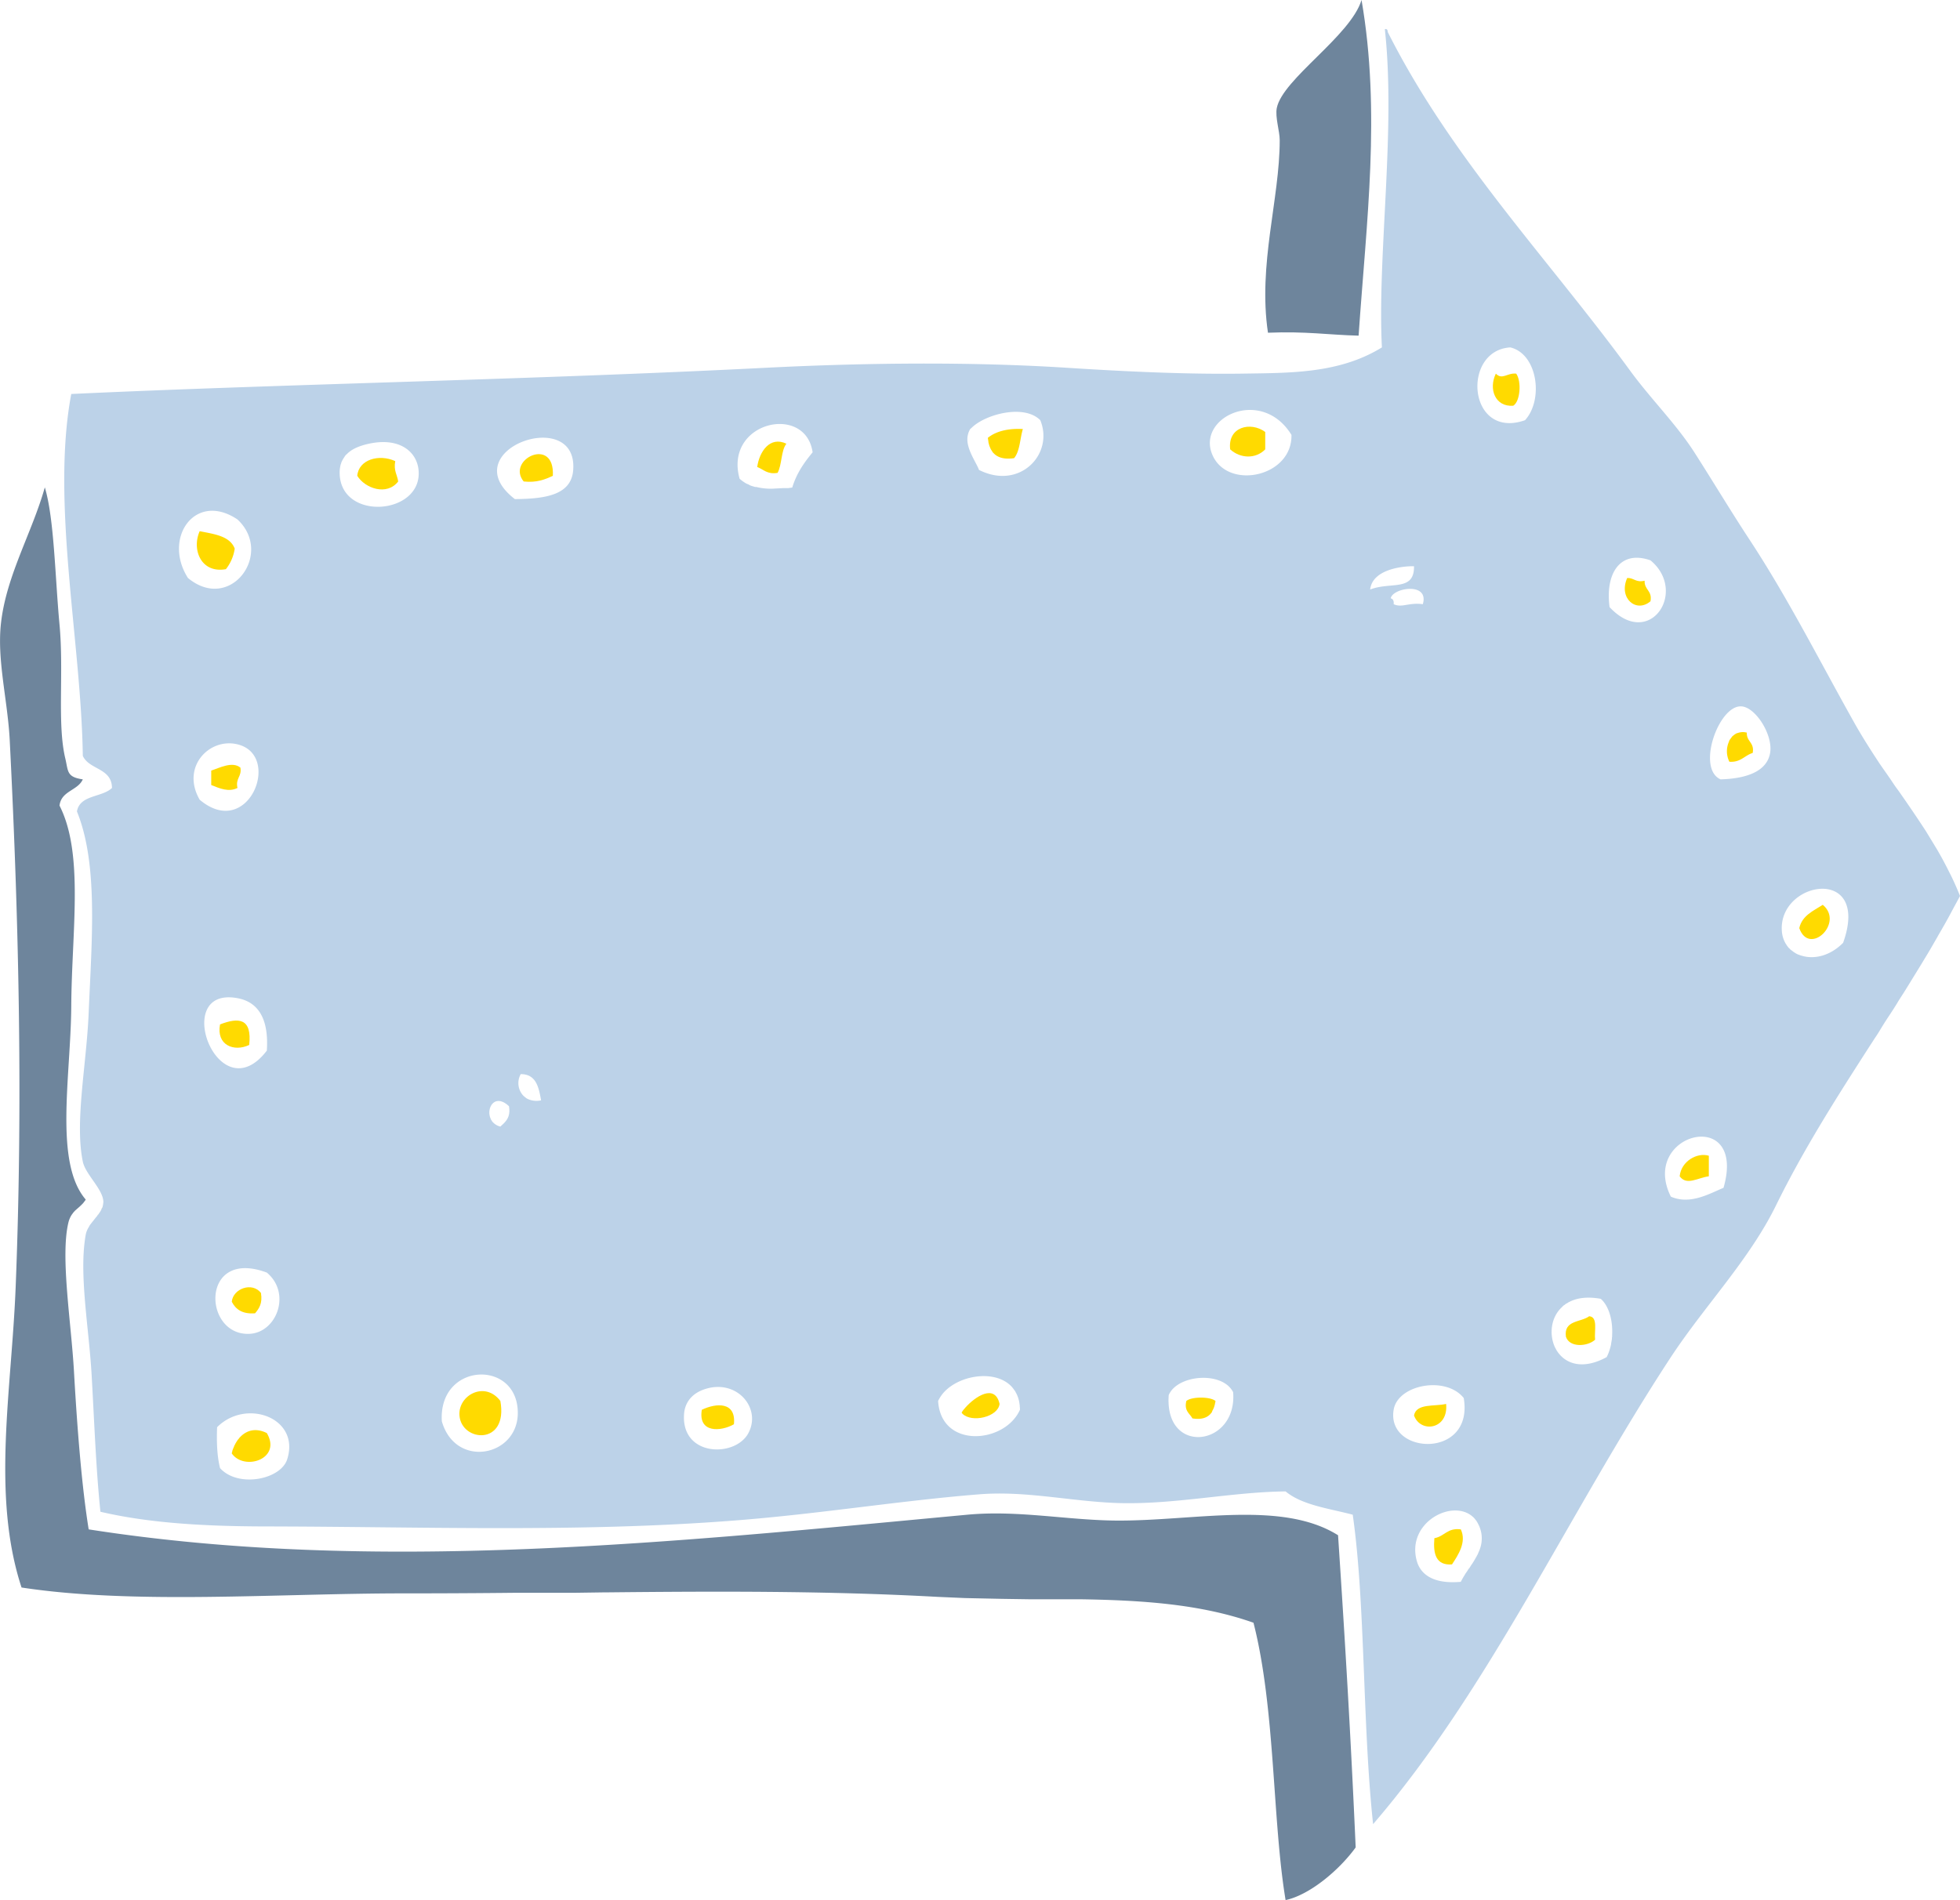 <svg xmlns="http://www.w3.org/2000/svg" width="1001.2" height="970.8" viewBox="0 0 1001.2 970.8">
  <title>newarrow11_225540780</title>
  <g id="Layer_2" data-name="Layer 2">
    <g id="newarrow11_225540780">
      <g>
        <path d="M931.1,462.3c11.1,9.2-6.9,26.4-12,11.9C920.6,467.7,926.3,465.4,931.1,462.3Z" fill="#ffda00"/>
        <path d="M892.3,374.3c-.2,4.7,4,5,3,10.4-4.2,1.3-6.1,4.9-11.9,4.5a12,12,0,0,1-.2-10.3c0-.2.1-.3.1-.4l.2-.4.3-.4,1.1-1.5,1-.8.6-.4a3.3,3.3,0,0,1,1.2-.5h0a7.9,7.9,0,0,1,3.5-.4Z" fill="#ffda00"/>
        <path d="M872.9,601c-5.8.8-11.3,4.9-14.9,0,.8-7.8,9-12.3,14.9-10.5Z" fill="#ffda00"/>
        <path d="M831.2,295.3c3.5-.1,4.4,2.5,8.9,1.4-.2,4.8,4,5,3,10.5C835.9,313.4,826.6,305.7,831.2,295.3Z" fill="#ffda00"/>
        <path d="M814.8,684.5c-3.8,3.5-13,4.2-14.9-1.5-1.2-8.6,7.6-7.3,11.9-10.5C816.4,672.9,814.3,680,814.8,684.5Z" fill="#ffda00"/>
        <path d="M764.1,190.9c3.3,3.4,5.8-.5,10.4,0,2.8,3.9,2.1,14.2-1.5,16.4C763.7,208,760.3,198.7,764.1,190.9Z" fill="#ffda00"/>
        <path d="M746.2,781.4c3.1,6.5-1.4,13.2-4.5,17.9-8.1.6-9.7-5.2-9-13.4C737.9,785,739.3,780.5,746.2,781.4Z" fill="#ffda00"/>
        <path d="M722.3,723.2c1.2-6.3,10.4-4.5,16.4-5.9C740,730.4,725.6,732.4,722.3,723.2Z" fill="#ffda00"/>
        <path d="M257.6,573.7c1.8-1.9,3.1-4.2,2.4-8.5-7.3-6.9-11.9,1.1-9.3,6.5.1.2.1.4.2.5l.4.5c0,.1.1.2.1.3l.4.4a7.5,7.5,0,0,0,3.8,2.2l1.6-1.5ZM619.4,232.6c8,18,40.8,11,40.3-10.4C644.4,197.3,610.8,213.3,619.4,232.6ZM597,712.8c-2.3,31.2,35.2,26.3,32.9-1.5C624.4,700.4,601.4,702.3,597,712.8ZM136.3,650.2c-34-12.7-32.8,32.2-9,31.3C141.3,681,149,660.8,136.3,650.2ZM121.3,510c-34.4-6.4-9.8,59.1,15,26.8C137.4,520.4,131.8,511.9,121.3,510Zm155.1,52.2c-1.2-6.7-2.5-13.4-10.4-13.4a9.4,9.4,0,0,0,1.5,11.2l.3.2.3.3.4.3.5.4.4.2.4.2A10.9,10.9,0,0,0,276.4,562.2ZM263,255c16.4-.1,28.9-2.4,29.8-14.9C295.3,207,230.6,230,263,255ZM225.7,726.2c7,24.4,39,18,38.8-4.5C264.3,694.3,223.8,696,225.7,726.2ZM173.5,241.6c.2,25,42.6,21.6,40.3-1.5-1-9.7-10.1-16.7-25.3-13.4-5.1,1.1-8.9,2.8-11.3,5.3l-.5.4-.4.5-.2.3-.3.5a12.5,12.5,0,0,0-1.5,2.8,1.4,1.4,0,0,1-.2.6A15.8,15.8,0,0,0,173.5,241.6ZM910.2,475.7a14.6,14.6,0,0,0,2,6.5l.4.6a7.6,7.6,0,0,0,.8,1.1l.4.5a2.3,2.3,0,0,1,.7.7l.3.2,1.3,1,.6.4a9,9,0,0,0,2.4,1.2l.9.3h0l.7.2c6.3,1.8,14.3-.1,20.8-6.7C955.7,441.9,908.3,449.9,910.2,475.7Zm-31.3-77.5c13.6-.4,23.7-4.2,25.3-13.5s-7.6-23.7-14.9-23.8C877.8,360.6,866.5,392.7,878.9,398.2ZM853.5,611.4c9.9,4.3,19.6-1.5,26.9-4.5C892.5,564.8,837.3,578.9,853.5,611.4ZM102,408.6c24.9,21,42.3-22.8,19.3-28.3C107,376.8,92.3,391.8,102,408.6Zm10.4,341.5c9.2,10.2,31,5.9,34.3-4.5,6.8-21.2-21-31.3-35.8-16.4C110.6,737,110.9,744.1,112.4,750.1ZM96,295.3c21.7,18,44-12.5,25.3-29.9C99.7,250.9,83,274.9,96,295.3ZM349.5,721.7c-2.3,22.6,26,23.3,32.8,10.5s-6-27.9-22.4-22.4C351.9,712.5,349.9,718.2,349.5,721.7Zm362.4-1.4c-3.9,23.1,41.1,25.4,35.8-6C738.6,702.8,714,707.4,711.9,720.3Zm0-411.6c4.3,2,7.7-1,14.9,0,3.4-11.5-15.4-8.4-16.4-3C711.5,306,712.1,306.9,711.9,308.7Zm-3-292.3c32.7,64.9,82.1,115.9,123.8,173,10.5,14.4,23.5,27.2,32.8,41.7S884,261,893.8,275.9c19.7,30,35.4,61.3,53.7,93.9,3.9,6.9,8.2,13.6,12.6,20.3l1.8,2.6,1.9,2.7,1.8,2.6,1.8,2.7.9,1.3,1.9,2.6c4.6,6.6,9.2,13.3,13.6,20.1l4.2,6.9,1.7,2.8c1.9,3.3,3.7,6.6,5.4,10l.7,1.4c.8,1.5,1.5,3,2.2,4.5s2.2,4.9,3.2,7.5l-4.1,7.6c-2.2,4.2-4.6,8.4-7,12.5-.9,1.7-1.9,3.3-2.8,4.9s-2.9,5-4.4,7.4l-1.5,2.5-7.5,12.2-1.5,2.4c-1,1.6-2.1,3.2-3.1,4.9s-3,4.8-4.6,7.2-3.1,4.8-4.6,7.3-2.1,3.2-3.1,4.8-2.1,3.2-3.1,4.8c-16.6,25.8-33,51.7-46.7,79.6s-36.4,51.2-53.7,77.5C801.3,773,760.6,863.3,701.4,932c-5.5-51.3-3.9-112.6-10.4-158.1-12.2-3.2-25.9-4.9-34.3-11.9-27.3.3-55.3,6.5-83.5,6-24.8-.5-48.4-6.5-73.1-4.5-41.1,3.3-82.1,10.1-125.2,13.4-79.8,6.2-160,3.1-240.1,3-31.5-.1-59.1-1.8-83.5-7.5-2.3-22.2-3.1-45.6-4.5-70s-6.6-51.7-3-71.6a11.1,11.1,0,0,1,1.6-3.9l.3-.6.3-.5.4-.5.7-.9.4-.5L49,622l.6-.7.3-.5c.2-.1.3-.3.4-.4l.3-.5a8.3,8.3,0,0,0,.8-1.2l.3-.5c0-.1.1-.2.1-.3s.3-.7.5-1,.1-.5.2-.8.1-.4.1-.6a.9.9,0,0,0,.1-.5,1.3,1.3,0,0,1,.1-.6c.2-6.5-9.1-14.2-10.5-20.9-4.2-20.4,1.9-49.4,3-76.1,1.6-37.9,4.9-76-6-102.8,1.5-8.6,12.8-7.1,17.9-12-.1-10.3-11.6-9.2-14.9-16.4-.8-58-16.3-129.6-5.9-184.9,106.7-5,235.3-7.3,354.9-13.4,51.5-2.6,104.8-3.1,153.6,0,29.5,1.9,61.2,3.4,89.4,3,24.6-.4,49.7.1,71.6-13.4-2.4-47.2,7.2-110.8,1.5-162.6C708.7,14.6,708.8,15.5,708.9,16.4ZM500.1,240.1c20.8,10.5,38.4-8.1,31.3-25.4-8.3-8.4-28.2-3-35.1,3.9l-.7.6a9.7,9.7,0,0,0-1.1,2.6C492.7,228.3,498.3,235.4,500.1,240.1Zm271.4-62.6c-25.1,1.5-21.7,47.4,7.5,37.2C788.6,204.2,785.4,180.8,771.5,177.5ZM723.8,797.8c1.8,6.1,7.7,11.7,22.4,10.4A35.8,35.8,0,0,1,748,805a4.3,4.3,0,0,0,.4-.7l.4-.6.9-1.3.2-.4.4-.5a.2.2,0,0,1,.2-.2l.7-1.1c0-.1.1-.2.2-.3l.3-.5h0l.5-.7.8-1.3a.8.8,0,0,0,.2-.4,1.6,1.6,0,0,0,.4-.7h0a1.6,1.6,0,0,0,.4-.7h0a1.6,1.6,0,0,0,.4-.7,6.1,6.1,0,0,0,.7-1.4l.3-.7a13.4,13.4,0,0,0,.7-1.8,15.7,15.7,0,0,0,.5-8.1,17.3,17.3,0,0,0-.8-2.7c0-.1-.1-.2-.1-.3l-.9-1.8-.3-.5-.3-.5-.7-.9-.4-.5a1243955405056.4,1243955405056.4,0,0,1-.4-.4C742.3,765.2,718,777.9,723.8,797.8Zm96.9-104.4a20.4,20.4,0,0,0,1.5-3.7h0c.2-.5.3-1.1.5-1.6h0a1.9,1.9,0,0,1,.2-.8c0-.3.1-.6.1-.9l.3-1.7c0-.2.1-.5.1-.8a2.8,2.8,0,0,1,.1-.9v-.9c.4-7.2-1.5-14.7-5.8-18.5-6.7-1.2-12-.5-15.9,1.5l-.8.4-.4.3-.8.4-.7.6a1.8,1.8,0,0,0-.7.5l-.3.3-.6.6c-5.2,5.1-6.1,13.2-3.5,19.5l.3.7.4.7.3.6c4.1,6.9,13,10.6,25.7,3.7Zm1.5-383.2c20.5,21.9,40.1-8,20.9-23.9C827.5,280.8,819.9,293.1,822.2,310.2ZM415.1,231.1c-3.6-25.1-45.4-15.6-37.3,13.5a20.5,20.5,0,0,0,3.5,2.5l1,.4.5.3.9.4,1,.3,1,.3h.6a30.3,30.3,0,0,0,9.7.8l3.9-.2h2.7l2.1-.3C406.9,241.8,410.8,236.3,415.1,231.1Zm64.1,484.7c1.5,24.6,34.1,21.8,41.8,4.5a9.1,9.1,0,0,0-.1-1.7,4.1,4.1,0,0,0-.1-1.1,16,16,0,0,0-.7-3.3c-.2-.5-.3-.9-.5-1.3l-.4-.9-.4-.7a4.1,4.1,0,0,0-.7-1.1,15.6,15.6,0,0,0-1.6-2c-8.2-8.3-25.5-5.8-33.8,2.6l-.3.3A18.6,18.6,0,0,0,479.2,715.8ZM699.9,301.2c10.5-4.1,22.6,1.2,22.4-11.9C715.8,289.2,701,291.1,699.9,301.2Z" fill="#bcd2e8"/>
        <path d="M695.5,0c9.9,57.5,2.5,113-1.5,171.5-15.5-.4-26.9-2.3-46.3-1.5-5.2-34.9,6-68.2,6-98.4,0-4.6-2.4-11.7-1.5-16.4C655.2,40.3,689.8,18.5,695.5,0Z" fill="#6e859c"/>
        <path d="M628.4,229.6c-1.4-11.5,10.4-14.4,17.9-8.9v8.9C641.4,234.6,633.6,234.3,628.4,229.6Z" fill="#ffda00"/>
        <path d="M606,715.8c2.7-2.3,12.2-2.3,14.9,0v.2a1.1,1.1,0,0,0-.1.5c0,.1-.1.2-.1.3a.6.6,0,0,1-.1.4c0,.3-.1.5-.1.7l-.2.5v.2c-.1.1-.1.3-.2.4v.2c-.1.2-.2.3-.2.4a13.4,13.4,0,0,1-.6,1.2.8.8,0,0,1-.2.4v.2c0,.1-.1.2-.2.3-1.8,2.5-4.8,3.8-9.8,3C607.7,722.1,604.8,720.9,606,715.8Z" fill="#ffda00"/>
        <path d="M620.9,716a1.1,1.1,0,0,0-.1.5A1.1,1.1,0,0,1,620.9,716Z" fill="#ffda00"/>
        <path d="M620.7,716.8a.6.6,0,0,1-.1.4A.6.6,0,0,0,620.7,716.8Z" fill="#ffda00"/>
        <path d="M620.5,717.9l-.2.5Z" fill="#ffda00"/>
        <path d="M620.3,718.6c-.1.1-.1.3-.2.4S620.2,718.7,620.3,718.6Z" fill="#ffda00"/>
        <path d="M620.1,719.2l-.2.4C619.9,719.5,620,719.4,620.1,719.2Z" fill="#ffda00"/>
        <path d="M619.9,719.6a13.4,13.4,0,0,1-.6,1.2A13.4,13.4,0,0,0,619.9,719.6Z" fill="#ffda00"/>
        <path d="M619.3,720.8a.8.8,0,0,1-.2.4A.8.8,0,0,0,619.3,720.8Z" fill="#ffda00"/>
        <path d="M619,721.4c0,.1-.1.2-.2.3S619,721.5,619,721.4Z" fill="#ffda00"/>
        <path d="M504.6,223.7c4.1-3.3,10.1-4.9,17.9-4.5-1.5,4.9-1.5,11.4-4.5,14.9-5,.7-8.3-.3-10.4-2.5l-.5-.5-.2-.4a2.1,2.1,0,0,1-.4-.6,4.1,4.1,0,0,1-.5-.9c-.1-.1-.1-.3-.2-.4l-.2-.5-.2-.5c0-.1,0-.1-.1-.2a2.4,2.4,0,0,0-.2-.8,4.3,4.3,0,0,0-.1-.5,1.3,1.3,0,0,1-.1-.6Z" fill="#ffda00"/>
        <path d="M507.1,231.1l.5.5Z" fill="#ffda00"/>
        <path d="M506.5,230.1a2.1,2.1,0,0,0,.4.6A2.1,2.1,0,0,1,506.5,230.1Z" fill="#ffda00"/>
        <path d="M505.8,228.8c.1.1.1.3.2.4S505.9,228.9,505.8,228.8Z" fill="#ffda00"/>
        <path d="M505.6,228.3l.2.5Z" fill="#ffda00"/>
        <path d="M505.4,227.8l.2.5Z" fill="#ffda00"/>
        <path d="M505.1,226.8a2.4,2.4,0,0,1,.2.8A2.4,2.4,0,0,0,505.1,226.8Z" fill="#ffda00"/>
        <path d="M504.9,225.7a1.3,1.3,0,0,0,.1.6A1.3,1.3,0,0,1,504.9,225.7Z" fill="#ffda00"/>
        <path d="M493.2,719.1c4.8-5.4,15-12.4,17.4-1.8-.8,6.7-14.2,9.8-19,5l-.4-.6.8-1.2Z" fill="#ffda00"/>
        <path d="M401.7,226.7c-2.8,3.6-2.2,10.7-4.5,14.9-5.3.9-7.2-1.8-10.4-3C387.9,230.7,393.3,222.7,401.7,226.7Z" fill="#ffda00"/>
        <path d="M358.5,720.3c7.3-3.5,17.6-4.3,16.4,7.4C368.2,731.5,356.5,732.3,358.5,720.3Z" fill="#ffda00"/>
        <path d="M267.5,246c-9.1-11.2,16-23.4,14.9-2.9C278.4,245,274.1,246.7,267.5,246Z" fill="#ffda00"/>
        <path d="M255.6,715.8c4.1,23-19.9,21-20.9,7.4C233.9,712.9,247.7,705.3,255.6,715.8Z" fill="#ffda00"/>
        <path d="M201.9,235.6c-.9,4.9,1,6.9,1.5,10.4-5.8,7.5-17,3.5-20.9-2.9C183.2,234.8,193.6,231.8,201.9,235.6Z" fill="#ffda00"/>
        <path d="M136.3,732.2c7.8,13.3-11.6,19.5-17.9,10.4a2.4,2.4,0,0,1,.2-.8c0-.2.1-.4.1-.6a20.4,20.4,0,0,1,.9-2.2c0-.2.1-.3.2-.5l.4-.8a.3.3,0,0,1,.1-.2l.6-1a3.5,3.5,0,0,0,.5-.8l.4-.4.5-.7.6-.6C126.1,730.8,130.7,729.4,136.3,732.2Z" fill="#ffda00"/>
        <path d="M118.4,665.1c.6-6.7,10.4-10.3,14.9-4.5.9,5.4-1,8-3,10.4C123.8,671.5,120.4,669,118.4,665.1Z" fill="#ffda00"/>
        <path d="M121.3,402.6c-4.5,2.2-8.9.3-13.4-1.5v-7.4c4.1-1.3,10.8-4.9,14.9-1.5C123.6,396.9,120.2,397.5,121.3,402.6Z" fill="#ffda00"/>
        <path d="M122.9,734l-.6.6Z" fill="#ffda00"/>
        <path d="M122.3,734.6l-.5.7Z" fill="#ffda00"/>
        <path d="M121.8,735.3l-.4.4Z" fill="#ffda00"/>
        <path d="M127.3,533.9c-7.8,3.7-16.9.1-14.9-10.5C122,519.7,128.8,520.2,127.3,533.9Z" fill="#ffda00"/>
        <path d="M120.9,736.5l-.6,1Z" fill="#ffda00"/>
        <path d="M120.2,737.7l-.4.8Z" fill="#ffda00"/>
        <path d="M119.8,738.5c-.1.2-.2.3-.2.5S119.7,738.7,119.8,738.5Z" fill="#ffda00"/>
        <path d="M118.7,741.2c0,.2-.1.4-.1.6S118.7,741.4,118.7,741.2Z" fill="#ffda00"/>
        <path d="M102,271.4c7.4,1.5,15.4,2.4,17.9,8.9a22,22,0,0,1-4.5,10.5C102.8,293.1,97.8,280.9,102,271.4Z" fill="#ffda00"/>
        <path d="M52.7,615a.9.9,0,0,1-.1.5A.9.9,0,0,0,52.7,615Z" fill="#ffda00"/>
        <path d="M52.5,616.1c-.1.3-.1.5-.2.8S52.4,616.4,52.5,616.1Z" fill="#ffda00"/>
        <path d="M52.3,616.9c-.2.3-.3.7-.5,1S52.1,617.2,52.3,616.9Z" fill="#ffda00"/>
        <path d="M51.7,618.2l-.3.5Z" fill="#ffda00"/>
        <path d="M51.4,618.7a8.3,8.3,0,0,1-.8,1.2A8.3,8.3,0,0,0,51.4,618.7Z" fill="#ffda00"/>
        <path d="M50.6,619.9l-.3.5Z" fill="#ffda00"/>
        <path d="M50.3,620.4c-.1.1-.2.3-.4.4S50.2,620.5,50.3,620.4Z" fill="#ffda00"/>
        <path d="M49.9,620.8l-.3.5Z" fill="#ffda00"/>
        <path d="M49.6,621.3l-.6.7Z" fill="#ffda00"/>
        <path d="M49,622l-1.5,1.9Z" fill="#ffda00"/>
        <path d="M47.1,624.4l-.7.9Z" fill="#ffda00"/>
        <path d="M46.4,625.3l-.4.5Z" fill="#ffda00"/>
        <path d="M45.7,626.3l-.3.6Z" fill="#ffda00"/>
        <path d="M683.5,784.4c3.6,54.2,6.5,102.7,9,159.5-8.4,11.6-23.5,24.3-35.8,26.9-6.8-40.8-5.2-97.9-16.4-141.7-27.2-9.6-57.1-11.5-88.8-12H525.3l-13.4-.2-18.9-.4-13.8-.6c-56.5-3.1-112.6-2.9-170.4-2.3h-.9l-14.1.2H263.4c-18.8.2-37.8.3-57.1.3-64.9,0-137.9,5.8-195.3-3C-4.4,764,5.9,710.7,8,657.6,11.6,567,9.9,475.5,5,378.8c-1-21-6.8-42-4.4-61.2,2.9-24,15.9-45.8,22.3-68.6,4.8,16.1,5.2,45.4,7.5,70.1s-1.3,50.8,3,68.6c1.5,6.4.6,9.3,8.9,10.5-2.6,5.8-11,5.8-11.9,13.4,12.6,24.7,6.2,64.2,6,102.9-.3,35.7-8.8,79.5,7.4,98.4-.4.7-.9,1.2-1.3,1.8l-.3.3c-1.3,1.4-2.6,2.4-3.9,3.6s-.1.1-.1.2a6,6,0,0,0-.8.8l-.5.7-.3.4a13,13,0,0,0-1.7,4.1c-4.1,17.5,1.5,51,2.9,76.1,1.7,29.9,4,58.7,7.5,80.5,146.6,22.9,299.9,6.4,448.9-7.5,25.8-2.4,50.8,2.8,76,3C609.7,777.2,654.8,766.4,683.5,784.4Z" fill="#6e859c"/>
      </g>
    </g>
  </g>
</svg>
